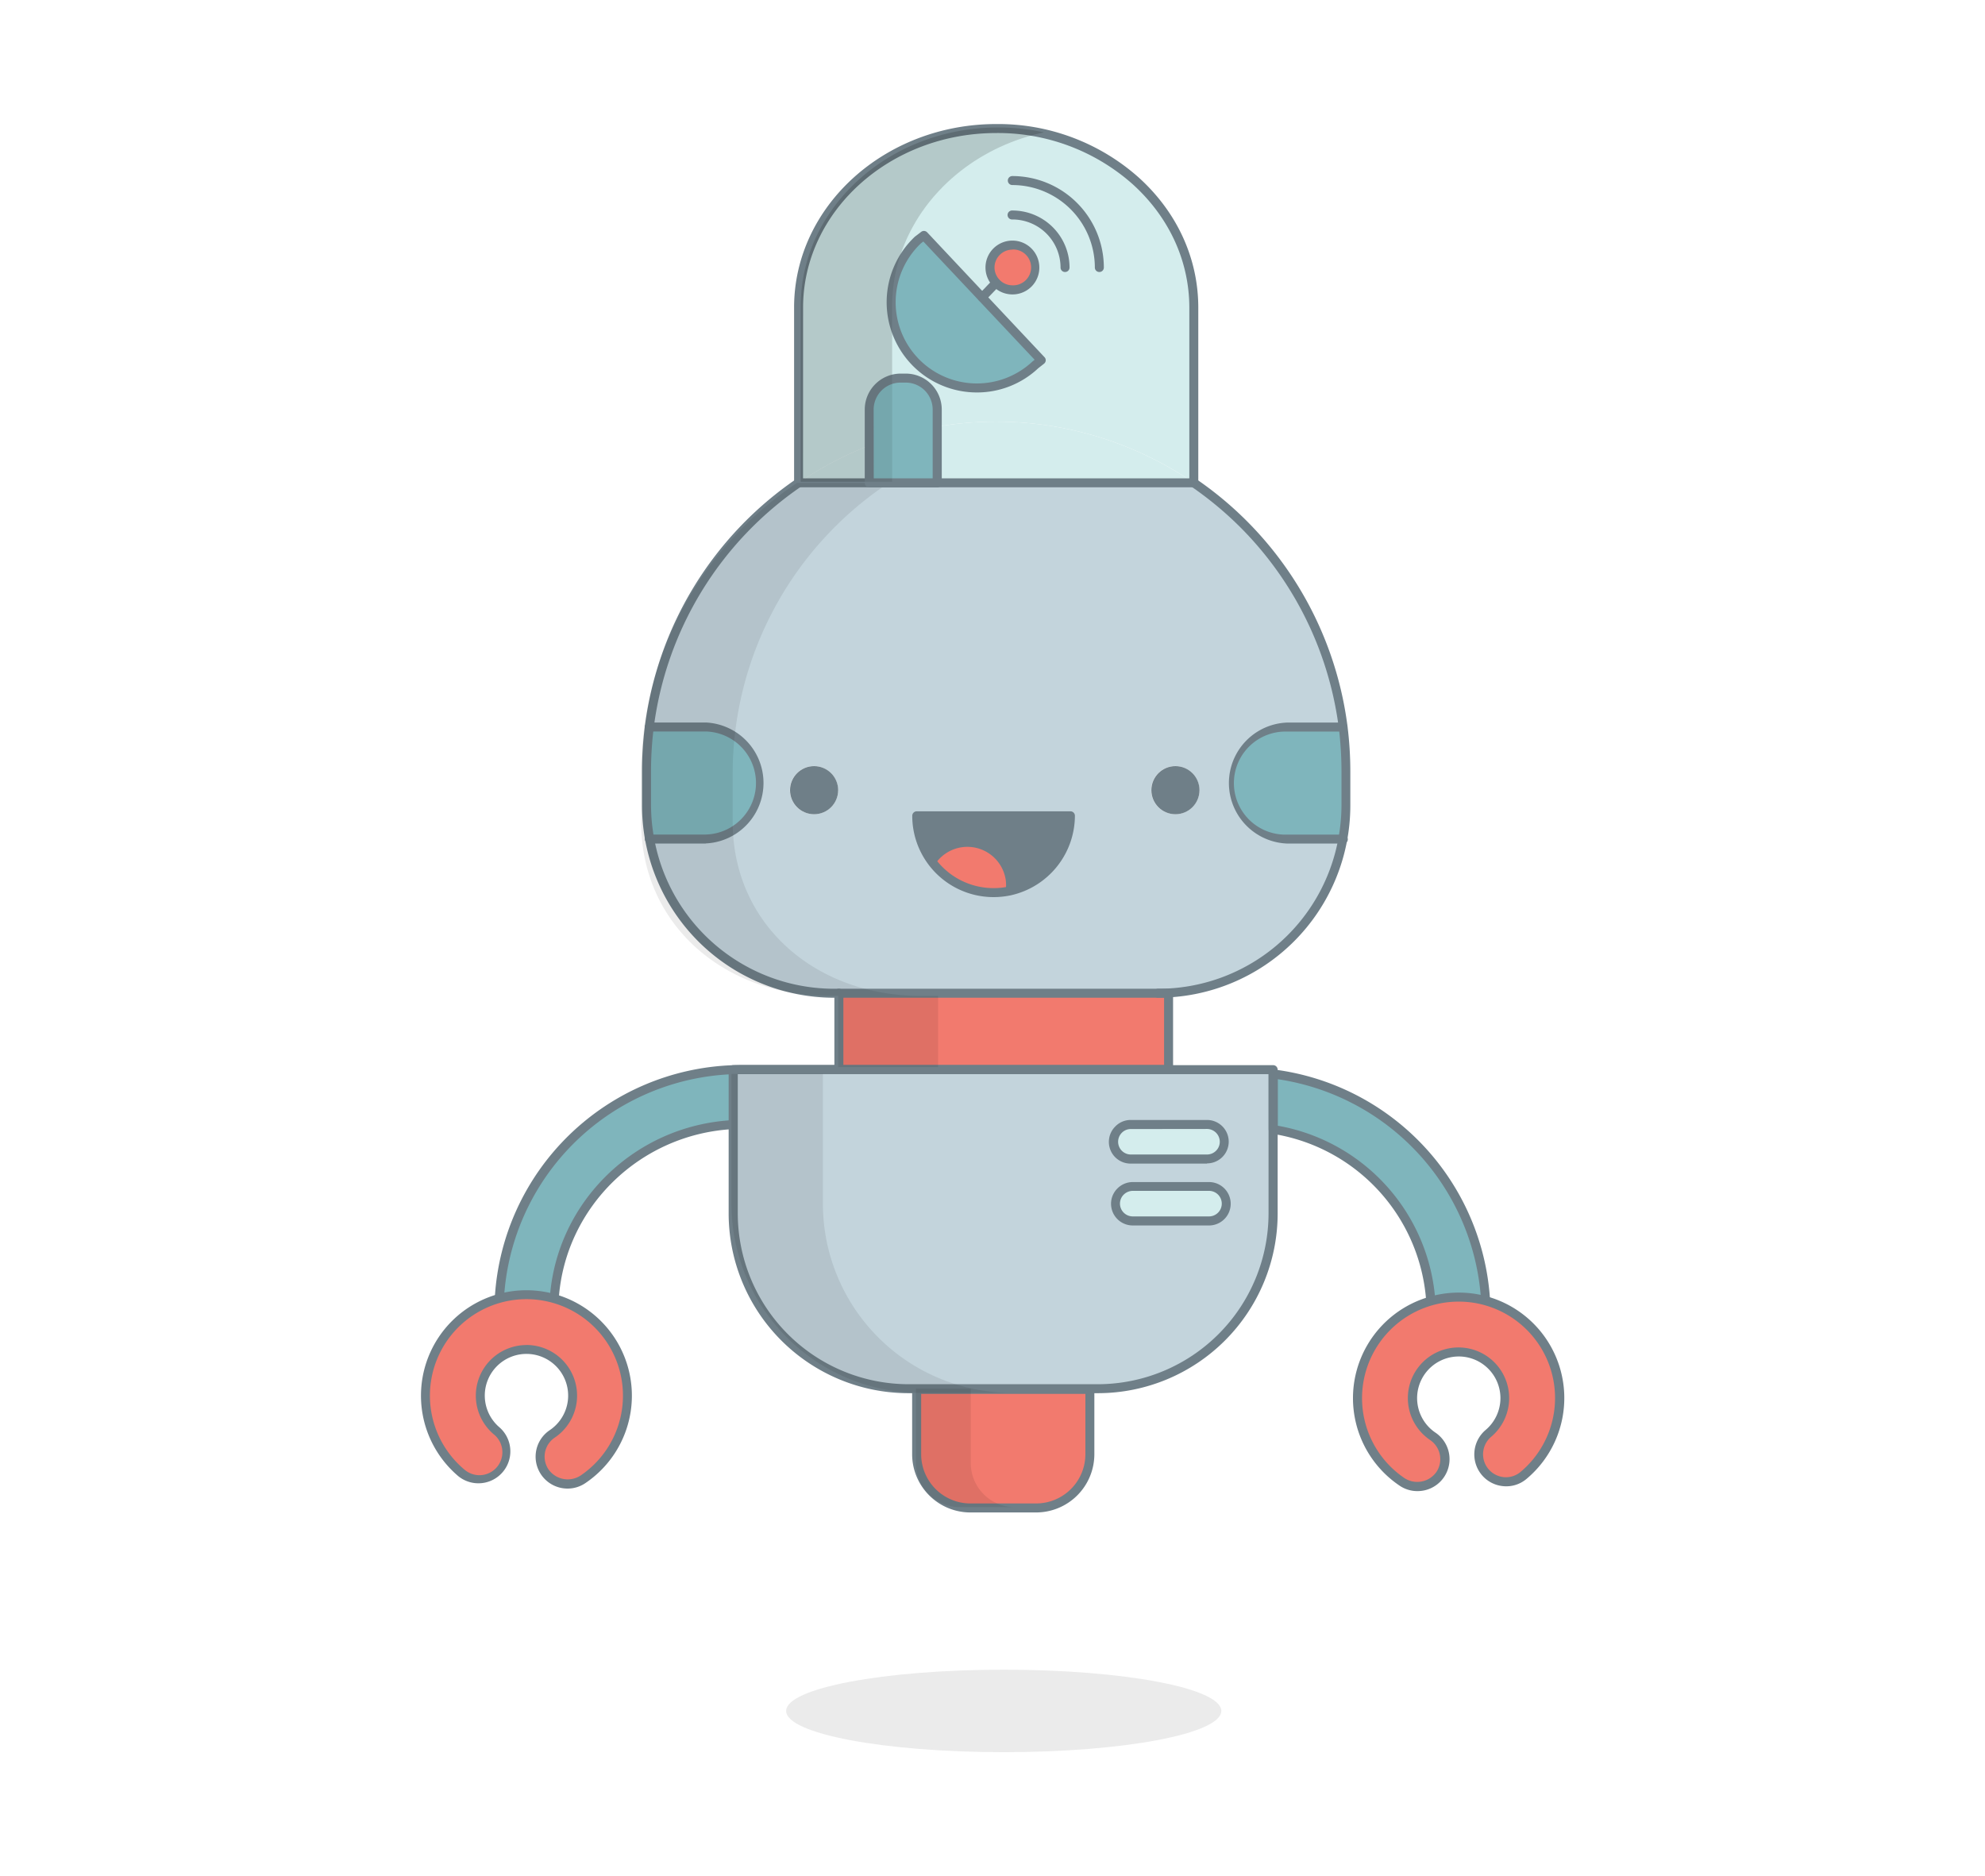 <svg viewBox="0 0 640 605" xmlns="http://www.w3.org/2000/svg"><path d="m433.92 248.71v11a61.38 61.38 0 0 1 -1 10.84h-18.06a18.07 18.07 0 0 1 0-36.13h18.14a117.37 117.37 0 0 1  .92 14.29z" fill="#7fb5bc"/><path d="m433 234.46h-18.14a18.07 18.07 0 1 0 0 36.13h18.14a60.54 60.54 0 0 1 -59.56 49.69h-104.44a60.54 60.54 0 0 1 -59.56-49.69h18.09a18.07 18.07 0 0 0 0-36.13h-18.18a112.71 112.71 0 0 1 48.13-78.77h127.43a114.47 114.47 0 0 1 16 13.29 112.55 112.55 0 0 1 32.09 65.48zm-46.3 20.34a7.76 7.76 0 1 0 -7.76 7.75 7.77 7.77 0 0 0 7.8-7.75zm-116.5 0a7.76 7.76 0 1 0 -7.76 7.75 7.76 7.76 0 0 0 7.8-7.75z" fill="#c3d4dc"/><path d="m410.49 344.92v46.36a56.5 56.5 0 0 1 -56.49 56.51h-61.07a56.51 56.51 0 0 1 -56.5-56.51v-46.36zm-15.13 43.22a5.57 5.57 0 0 0 -5.56-5.56h-24.58a5.58 5.58 0 0 0 -3.93 1.63 5.49 5.49 0 0 0 -1.64 3.93 5.59 5.59 0 0 0 5.57 5.57h24.58a5.58 5.58 0 0 0 5.56-5.57zm-.63-19.94a5.58 5.58 0 0 0 -5.57-5.57h-24.58a5.52 5.52 0 0 0 -3.93 1.63 5.56 5.56 0 0 0 3.93 9.5h24.58a5.6 5.6 0 0 0 5.57-5.56z" fill="#c3d4dc"/><path d="m389.8 382.58a5.57 5.57 0 0 1 0 11.13h-24.58a5.59 5.59 0 0 1 -5.57-5.57 5.49 5.49 0 0 1 1.64-3.93 5.58 5.58 0 0 1 3.93-1.63z" fill="#d4eded"/><path d="m389.16 362.63a5.57 5.57 0 0 1 0 11.13h-24.58a5.56 5.56 0 0 1 -3.93-9.5 5.52 5.52 0 0 1 3.93-1.63z" fill="#d4eded"/><circle cx="378.98" cy="254.8" fill="#6f7f88" r="7.76"/><path d="m384.91 99.2v56.49a112.71 112.71 0 0 0 -127.41 0v-56.49c0-31.89 28.52-57.75 63.71-57.75a66.94 66.94 0 0 1 45.05 16.91c11.51 10.46 18.65 24.91 18.65 40.84z" fill="#d4eded"/><path d="m384.89 155.69h-127.41a112.71 112.71 0 0 1 127.41 0z" fill="#d4eded"/><path d="m376.77 320.28v24.56h-106.3v-24.56h102.92z" fill="#f27a6e"/><path d="m351.39 448v20.91a17.34 17.34 0 0 1 -17.34 17.33h-21.19a17.32 17.32 0 0 1 -17.32-17.33v-20.91z" fill="#f27a6e"/><circle cx="262.48" cy="254.8" fill="#6f7f88" r="7.76"/><path d="m227.53 234.46a18.07 18.07 0 0 1 0 36.13h-18.09a61.38 61.38 0 0 1 -1-10.84v-11a117.37 117.37 0 0 1  .88-14.25z" fill="#7fb5bc"/><path d="m236.43 344.92v17.71c-30.7 1.56-55.49 25.31-57.7 55.85l-.08.25a32.42 32.42 0 0 0 -17.51-.09l-.11-.35a78.44 78.44 0 0 1 75.4-73.37z" fill="#7fb5bc"/><path d="m202.31 450.05a32.54 32.54 0 0 1 -14.37 27 8.84 8.84 0 1 1 -9.89-14.66 14.88 14.88 0 1 0 -17.9-1 8.85 8.85 0 0 1 -11.41 13.52 32.55 32.55 0 0 1 12.4-56.3 32.42 32.42 0 0 1 17.51.09 32.62 32.62 0 0 1 23.66 31.35z" fill="#f27a6e"/><g fill="#6f7f88"><path d="m373.39 321.73a1.45 1.45 0 1 1 0-2.9 59 59 0 0 0 58.13-48.5 59.72 59.72 0 0 0 1-10.58v-11a115.27 115.27 0 0 0 -.87-14.07 111.76 111.76 0 0 0 -31.77-64.68 112.93 112.93 0 0 0 -15.79-13.11 1.45 1.45 0 1 1 1.64-2.39 114.18 114.18 0 0 1 48.74 79.78 117.2 117.2 0 0 1  .9 14.43v11a62 62 0 0 1 -62 62z"/><path d="m270.47 321.73h-1.47a62 62 0 0 1 -62-62v-11a117.2 117.2 0 0 1  .9-14.43 114.22 114.22 0 0 1 48.74-79.78 1.45 1.45 0 1 1 1.64 2.39 111.32 111.32 0 0 0 -47.51 77.75 115.27 115.27 0 0 0 -.87 14.07v11a59.72 59.72 0 0 0 1 10.58 59 59 0 0 0 58.1 48.52h1.47a1.45 1.45 0 1 1 0 2.9z"/><path d="m227.53 272h-18.09a1.52 1.52 0 0 1 -1.53-1.45 1.37 1.37 0 0 1 1.35-1.45h18.27a16.62 16.62 0 0 0 0-33.23h-18.18a1.45 1.45 0 0 1 0-2.9h18.18a19.52 19.52 0 0 1 0 39z"/><path d="m433.17 272h-18.31a19.52 19.52 0 0 1 0-39h18.14a1.45 1.45 0 0 1 0 2.9h-18.14a16.62 16.62 0 1 0 0 33.23h18.14a1.55 1.55 0 0 1 1.56 1.45 1.36 1.36 0 0 1 -1.39 1.42z"/><path d="m376.77 346.29h-106.3a1.45 1.45 0 0 1 -1.45-1.45v-24.56a1.45 1.45 0 0 1 1.45-1.45h106.3a1.45 1.45 0 0 1 1.45 1.45v24.56a1.45 1.45 0 0 1 -1.45 1.45zm-104.85-2.9h103.4v-21.66h-103.4z"/><path d="m178.73 419.93h-.11a1.45 1.45 0 0 1 -1.34-1.54c2.25-31 27.64-55.6 59.07-57.2a1.45 1.45 0 0 1  .15 2.89c-30 1.53-54.19 25-56.33 54.51a1.44 1.44 0 0 1 -1.44 1.34z"/><path d="m161 419.74h-.1a1.44 1.44 0 0 1 -1.35-1.53 79.67 79.67 0 0 1 76.78-74.73c1.08-.06 2.18-.08 3.28-.08h29.79a1.45 1.45 0 0 1 0 2.9h-29.75c-1.05 0-2.09 0-3.14.07a76.8 76.8 0 0 0 -74 72 1.45 1.45 0 0 1 -1.51 1.37z"/><path d="m183 480a10.29 10.29 0 0 1 -5.76-18.83 13.44 13.44 0 1 0 -16.16-.88 10.3 10.3 0 0 1 -13.28 15.74 34 34 0 1 1 40.95 2.2 10.19 10.19 0 0 1 -5.75 1.77zm-13.27-46.3a16.33 16.33 0 0 1 9.13 29.87 7.39 7.39 0 0 0 -2 10.27 7.6 7.6 0 0 0 10.27 2 31.11 31.11 0 0 0 -8.87-55.72 31.11 31.11 0 0 0 -28.58 53.71 7.4 7.4 0 1 0 9.54-11.31 16.32 16.32 0 0 1 10.52-28.8z"/><path d="m384.91 157.14h-127.43a1.45 1.45 0 0 1 -1.45-1.45v-56.49c-.03-32.64 29.24-59.2 65.17-59.2a68.14 68.14 0 0 1 46 17.29c12.35 11.19 19.15 26.08 19.15 41.91v56.49a1.45 1.45 0 0 1 -1.44 1.45zm-126-2.9h124.55v-55c0-15-6.46-29.13-18.19-39.77a65.31 65.31 0 0 0 -44.07-16.57c-34.34 0-62.27 25.26-62.27 56.3z"/><path d="m354 449.24h-61.07a58 58 0 0 1 -58-58v-46.32a1.45 1.45 0 0 1 1.45-1.45h174.11a1.45 1.45 0 0 1 1.45 1.45v46.36a58 58 0 0 1 -57.94 57.96zm-116.13-102.87v44.91a55.13 55.13 0 0 0 55.06 55.07h61.07a55.12 55.12 0 0 0 55-55.07v-44.91z"/><path d="m389.16 375.21h-24.59a7 7 0 0 1 -4.95-12 6.86 6.86 0 0 1 4.95-2.07h24.59a7 7 0 0 1 0 14zm-24.59-11.14a4 4 0 0 0 -2.88 1.21 4.11 4.11 0 0 0 2.88 7h24.59a4.14 4.14 0 0 0 2.91-1.21 4.08 4.08 0 0 0 1.21-2.9 4.14 4.14 0 0 0 -4.12-4.13z"/><path d="m389.8 395.16h-24.58a7 7 0 0 1 -7-7 6.94 6.94 0 0 1 2.07-4.95 7 7 0 0 1 5-2.05h24.51a7 7 0 0 1 0 14zm-24.58-11.16a4.19 4.19 0 0 0 -2.92 1.22 4.07 4.07 0 0 0 -1.2 2.89 4.13 4.13 0 0 0 4.12 4.13h24.58a4.12 4.12 0 0 0 0-8.24z"/><path d="m334.05 487.7h-21.19a18.79 18.79 0 0 1 -18.77-18.78v-20.92a1.44 1.44 0 0 1 1.45-1.44h55.85a1.44 1.44 0 0 1 1.45 1.44v20.91a18.8 18.8 0 0 1 -18.79 18.79zm-37.05-38.24v19.46a15.89 15.89 0 0 0 15.87 15.88h21.19a15.9 15.9 0 0 0 15.89-15.88v-19.46z"/></g><path d="m236.23 265v-15.45a112.52 112.52 0 0 1 50.33-93.85h-29.56a112.59 112.59 0 0 0 -50.28 93.85v15.45c0 33.43 27.1 56.11 60.53 56.11h29.49c-33.41.02-60.51-22.66-60.51-56.11z" opacity=".08"/><path d="m270.24 321.13h32.22v22.97h-32.22z" opacity=".08"/><path d="m336.61 42.68a70 70 0 0 0 -14.75-1.58c-35.19 0-63.71 25.86-63.71 57.76v56.49h29.49v-56.49c0-27.29 20.89-50.15 48.97-56.18z" opacity=".08"/><path d="m313 471.76v-24h-17.7v24a14.23 14.23 0 0 0 14.27 14.24h17.69a14.23 14.23 0 0 1 -14.26-14.24z" opacity=".08"/><path d="m265.32 388.14v-41.85h-29.49v41.85a61 61 0 0 0 61 61h29.49a61 61 0 0 1 -61-61z" opacity=".08"/><path d="m295.58 263.06h49.55a24.77 24.77 0 0 1 -19.38 24.18v-.15a14.25 14.25 0 0 0 0-3.45 13.91 13.91 0 0 0 -15.75-11.89 13.75 13.75 0 0 0 -8.84 4.92l-1.32.24a24.76 24.76 0 0 1 -4.26-13.85z" fill="#6f7f88"/><path d="m325.68 283.64a14.25 14.25 0 0 1 0 3.45v.15a24.82 24.82 0 0 1 -25.94-10.33l1.32-.24a13.75 13.75 0 0 1 8.84-4.92 13.91 13.91 0 0 1 15.78 11.89z" fill="#f27a6e"/><path d="m320.35 289.28a26.22 26.22 0 0 1 -21.74-11.56 26.11 26.11 0 0 1 -4.48-14.66 1.45 1.45 0 0 1 1.45-1.45h49.55a1.44 1.44 0 0 1 1.44 1.45 26.38 26.38 0 0 1 -20.51 25.6 26.84 26.84 0 0 1 -5.71.62zm-19.35-13.18a23.34 23.34 0 0 0 19.34 10.28 23.26 23.26 0 0 0 23.28-21.87h-46.55a23.3 23.3 0 0 0 3.93 11.59z" fill="#6f7f88"/><path d="m325.72 288.54h-.15a1.46 1.46 0 0 1 -1.29-1.6 12.81 12.81 0 0 0 0-3.1 12.5 12.5 0 0 0 -22-6.25 1.45 1.45 0 1 1 -2.23-1.84 15.38 15.38 0 0 1 27.1 7.7 15.53 15.53 0 0 1  .05 3.8 1.44 1.44 0 0 1 -1.48 1.29z" fill="#6f7f88"/><path d="m354.49 86.27-28.06-28a28.05 28.05 0 0 1 28.06 28z" fill="#d4eded"/><path d="m343.39 86.27-17-17a17 17 0 0 1 17 17z" fill="#d4eded"/><path d="m316.62 95.88 19.07 20.29-1.84 1.44a27.63 27.63 0 0 1 -37.85-40.27l1.84-1.43z" fill="#7fb5bc"/><path d="m326.43 79a7.23 7.23 0 0 1 0 14.45 7.24 7.24 0 0 1 -7.23-7.22 7.24 7.24 0 0 1 7.23-7.23z" fill="#f27a6e"/><path d="m302.19 132.06v23.64h-21.93v-23.64a10.14 10.14 0 0 1 10.13-10.14h1.67a10.14 10.14 0 0 1 10.13 10.14z" fill="#7fb5bc"/><path d="m315 126.55a29.06 29.06 0 0 1 -21.22-9.15 29.11 29.11 0 0 1 1.22-41.11l2-1.52a1.45 1.45 0 0 1 1.94.15l37.83 40.26a1.39 1.39 0 0 1  .39 1.1 1.45 1.45 0 0 1 -.55 1l-1.84 1.44a28.78 28.78 0 0 1 -19.77 7.83zm-19.11-11.14a26.21 26.21 0 0 0 37 1.15l.7-.55-35.89-38.14-.8.62a26.19 26.19 0 0 0 -1 36.92z" fill="#6f7f88"/><path d="m326.43 94.94a8.68 8.68 0 1 1 8.67-8.67 8.64 8.64 0 0 1 -8.67 8.67zm0-14.45a5.79 5.79 0 0 0 -5.78 5.78 5.79 5.79 0 0 0 5.78 5.73 5.78 5.78 0 1 0 0-11.55z" fill="#6f7f88"/><path d="m316.62 97.33a1.45 1.45 0 0 1 -1-2.45l4.51-4.71a1.45 1.45 0 0 1 2.09 2l-4.51 4.7a1.44 1.44 0 0 1 -1.09.46z" fill="#6f7f88"/><path d="m343.39 87.71a1.44 1.44 0 0 1 -1.45-1.44 15.52 15.52 0 0 0 -15.51-15.5 1.45 1.45 0 1 1 0-2.89 18.42 18.42 0 0 1 18.41 18.39 1.44 1.44 0 0 1 -1.45 1.44z" fill="#6f7f88"/><path d="m354.49 87.71a1.44 1.44 0 0 1 -1.49-1.44 26.64 26.64 0 0 0 -26.61-26.6 1.45 1.45 0 1 1 0-2.9 29.54 29.54 0 0 1 29.51 29.5 1.44 1.44 0 0 1 -1.41 1.44z" fill="#6f7f88"/><path d="m302.19 157.15h-21.93a1.45 1.45 0 0 1 -1.45-1.45v-23.64a11.6 11.6 0 0 1 11.58-11.59h1.67a11.6 11.6 0 0 1 11.58 11.59v23.64a1.45 1.45 0 0 1 -1.45 1.45zm-20.48-2.9h19v-22.19a8.69 8.69 0 0 0 -8.68-8.69h-1.67a8.7 8.7 0 0 0 -8.68 8.69z" fill="#6f7f88"/><path d="m336.61 42.68a70 70 0 0 0 -14.75-1.58c-35.19 0-63.71 25.86-63.71 57.76v56.49h29.49v-56.49c0-27.29 20.89-50.15 48.97-56.18z" opacity=".08"/><path d="m502.84 450.84a32.5 32.5 0 0 1 -11.59 24.89 8.84 8.84 0 1 1 -11.41-13.51 14.88 14.88 0 1 0 -17.88 1 8.86 8.86 0 0 1 -5 16.2 8.73 8.73 0 0 1 -4.95-1.54 32.57 32.57 0 0 1 18.22-59.57 32 32 0 0 1 8.58 1.16 32.63 32.63 0 0 1 24.03 31.37z" fill="#f27a6e"/><path d="m479 419.08-.12.35a32 32 0 0 0 -8.58-1.16 32.41 32.41 0 0 0 -8.92 1.24l-.09-.23a60.36 60.36 0 0 0 -50.76-55.11v-17.87a78.4 78.4 0 0 1 68.47 72.78z" fill="#7fb5bc"/><path d="m461.26 420.73a1.44 1.44 0 0 1 -1.44-1.34 58.81 58.81 0 0 0 -49.55-53.79 1.44 1.44 0 0 1 -1.22-1.43v-17.87a1.45 1.45 0 0 1 1.63-1.44 79.88 79.88 0 0 1 69.73 74.14 1.45 1.45 0 0 1 -1.35 1.54 1.43 1.43 0 0 1 -1.54-1.36 77 77 0 0 0 -65.52-71.18v15a61.68 61.68 0 0 1 50.76 56.23 1.45 1.45 0 0 1 -1.34 1.55z" fill="#6f7f88"/><path d="m457 480.82a10.16 10.16 0 0 1 -5.79-1.79 34 34 0 0 1 9.79-60.91 34 34 0 0 1 31.24 58.71 10.09 10.09 0 0 1 -7.48 2.4 10.22 10.22 0 0 1 -7-3.61 10.33 10.33 0 0 1 1.21-14.5 13.43 13.43 0 1 0 -16.13.86 10.31 10.31 0 0 1 -5.84 18.84zm13.26-61.1a31 31 0 0 0 -8.52 1.19 31.13 31.13 0 0 0 -8.89 55.73 7.55 7.55 0 0 0 10.28-2 7.45 7.45 0 0 0 -2-10.27 16.33 16.33 0 1 1 19.63-1.05 7.4 7.4 0 0 0 4.18 13 7.31 7.31 0 0 0 5.36-1.73 31.09 31.09 0 0 0 -11.84-53.79 30.54 30.54 0 0 0 -8.19-1.08z" fill="#6f7f88"/><ellipse cx="323.62" cy="551.7" opacity=".08" rx="70.15" ry="13.3"/><path d="m0 0h640v605h-640z" fill="none"/></svg>